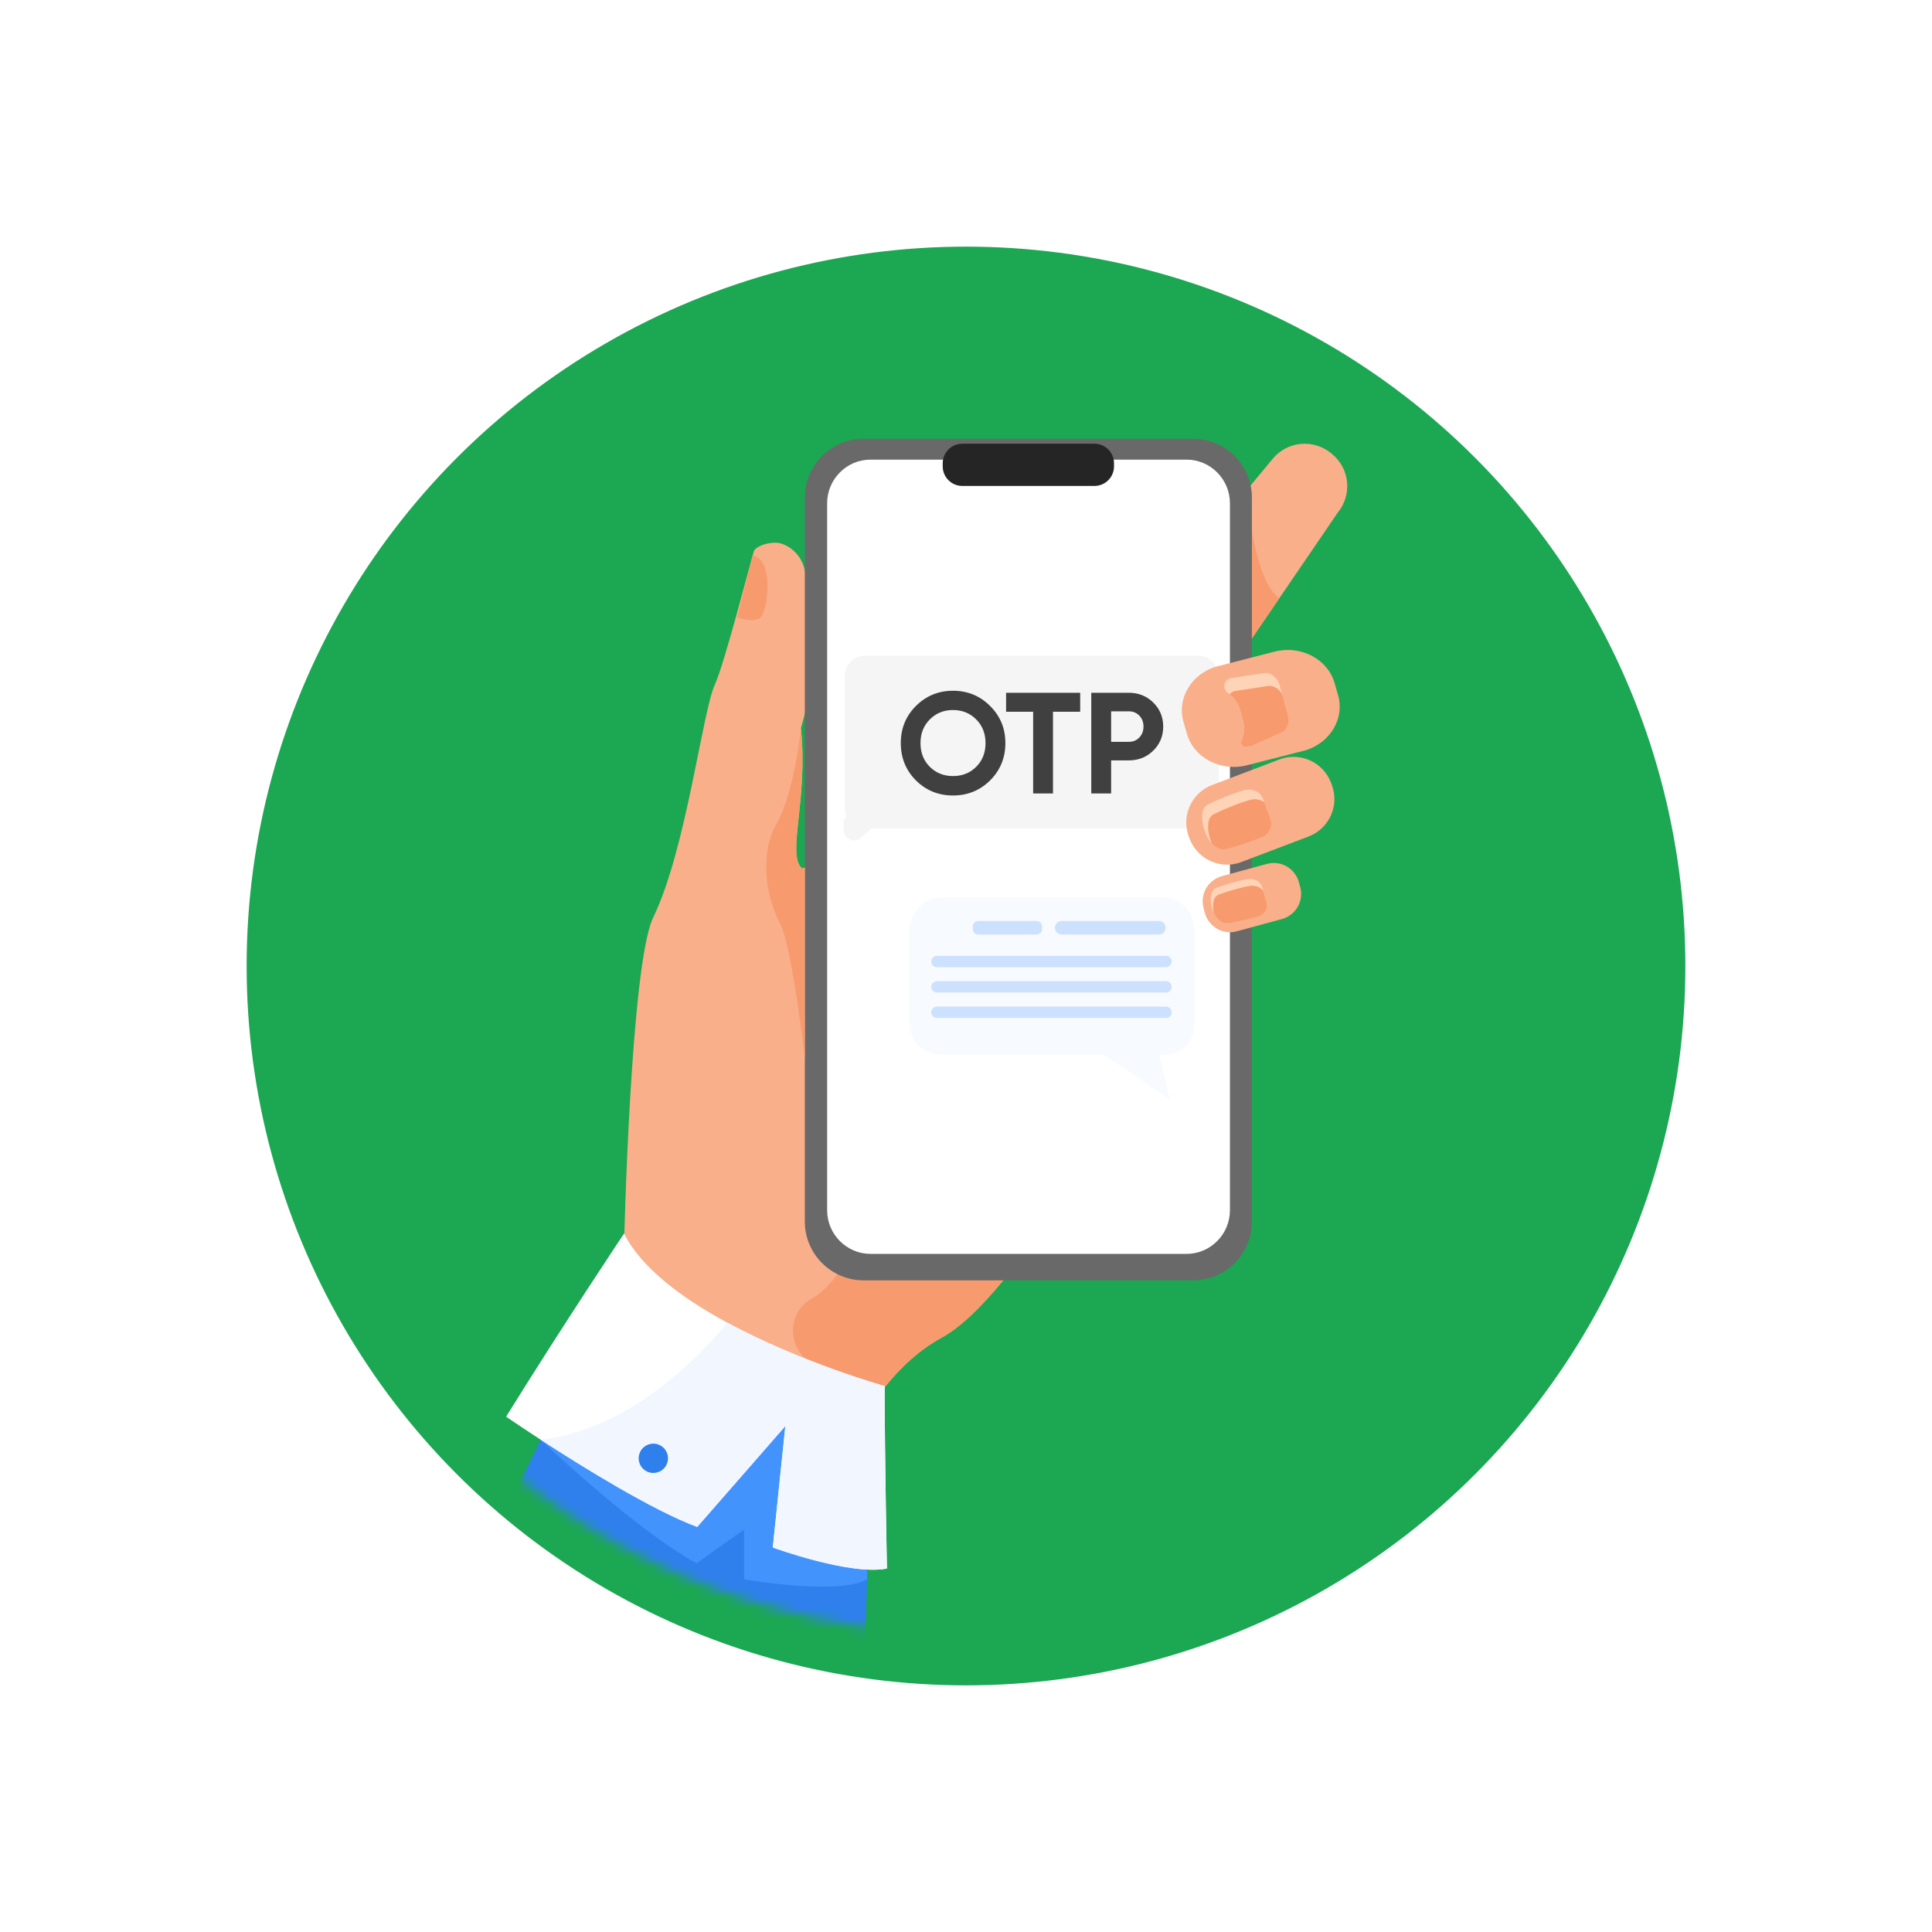 <svg width="188" height="188" viewBox="0 0 188 188" fill="none" xmlns="http://www.w3.org/2000/svg">
<g filter="url(#filter0_d_830_16136)">
<circle cx="94" cy="89" r="70" fill="#1CA753"/>
</g>
<mask id="mask0_830_16136" style="mask-type:alpha" maskUnits="userSpaceOnUse" x="24" y="19" width="140" height="140">
<circle cx="94" cy="89" r="70" fill="#C4C4C4"/>
</mask>
<g mask="url(#mask0_830_16136)">
<path d="M114.099 97.806C114.099 97.806 107.019 111.97 99.826 121.747C96.965 125.639 94.085 128.834 91.628 130.168C89.222 131.472 87.185 133.496 85.5 135.744C81.137 141.559 79.122 148.839 79.122 148.839L60.73 121.015C60.73 121.015 61.358 93.818 63.566 89.268C66.785 82.638 68.339 69.243 69.576 66.576C70.493 64.598 73.113 54.379 73.363 53.627C73.473 53.304 74.344 52.808 75.476 52.809C76.384 52.809 77.927 53.686 78.315 55.491C80.282 64.609 77.915 70.624 77.945 70.891C78.639 77.899 76.554 83.102 78.019 84.479C78.073 84.529 78.175 84.506 78.315 84.414C80.851 82.787 96.587 59.845 98.525 59.349C100.567 58.827 114.099 97.806 114.099 97.806Z" fill="#F9AF8A"/>
<path d="M84.655 143.332C84.655 143.332 84.404 155.696 83.687 172.349H37.301C47.901 149.737 57.119 130.705 57.119 130.705C57.119 130.705 83.534 131.512 84.655 143.332Z" fill="#2F80ED"/>
<path d="M130.183 49.868L124.488 58.217L118.9 66.411C118.559 66.822 118.165 66.965 117.738 66.924C116.397 66.797 114.738 64.862 113.445 63.791L113.314 63.684C112.494 63.002 111.978 62.023 111.877 60.962C111.777 59.901 112.101 58.843 112.778 58.02L121.32 47.694L123.853 44.632C124.535 43.812 125.514 43.296 126.575 43.196C127.636 43.096 128.694 43.419 129.517 44.096L129.649 44.204C130.468 44.886 130.983 45.865 131.083 46.926C131.183 47.987 130.86 49.045 130.183 49.868Z" fill="#F9AF8A"/>
<path d="M124.483 58.217L118.894 66.411C118.553 66.822 118.159 66.965 117.732 66.924L121.314 47.697C121.322 47.802 121.931 56.43 124.483 58.217Z" fill="#F79B6E"/>
<path d="M99.826 121.747C96.965 125.639 94.085 128.834 91.628 130.168C89.222 131.472 87.186 133.496 85.5 135.744C83.562 134.841 81.352 133.781 79.193 132.731C76.563 131.453 76.462 127.719 79.038 126.335C79.064 126.322 79.088 126.308 79.112 126.294C81.525 124.913 83.998 120.036 83.998 120.036L99.826 121.747Z" fill="#F79B6E"/>
<path d="M73.236 54.05L71.746 60.067C71.746 60.067 73.049 60.599 73.885 60.186C74.722 59.773 75.404 54.374 73.236 54.05Z" fill="#F79B6E"/>
<path d="M116.09 42.697H84.047C80.882 42.697 78.316 45.263 78.316 48.428V118.86C78.316 122.025 80.882 124.59 84.047 124.59H116.09C119.255 124.59 121.821 122.025 121.821 118.86V48.428C121.821 45.263 119.255 42.697 116.09 42.697Z" fill="#696969"/>
<path d="M119.683 48.97V117.769C119.683 120.103 117.787 122.013 115.468 122.013H84.703C82.387 122.013 80.488 120.103 80.488 117.769V48.97C80.488 46.636 82.384 44.727 84.703 44.727H115.471C117.787 44.727 119.683 46.639 119.683 48.97Z" fill="white"/>
<path fill-rule="evenodd" clip-rule="evenodd" d="M84.195 63.8C83.091 63.8 82.195 64.695 82.195 65.8V78.6C82.195 78.883 82.254 79.153 82.36 79.397C82.2 79.574 82.102 79.81 82.102 80.068V80.783C82.102 81.652 83.134 82.108 83.776 81.522L84.559 80.807C84.629 80.743 84.688 80.673 84.734 80.6H116.595C117.7 80.6 118.595 79.704 118.595 78.6V65.8C118.595 64.695 117.7 63.8 116.595 63.8H84.195Z" fill="#F5F5F5"/>
<path opacity="0.8" d="M96.348 75.938C95.359 76.918 94.155 77.408 92.736 77.408C91.317 77.408 90.113 76.918 89.124 75.938C88.144 74.949 87.654 73.74 87.654 72.312C87.654 70.884 88.144 69.68 89.124 68.7C90.113 67.711 91.317 67.216 92.736 67.216C94.155 67.216 95.359 67.711 96.348 68.7C97.337 69.68 97.832 70.884 97.832 72.312C97.832 73.74 97.337 74.949 96.348 75.938ZM90.482 74.622C91.089 75.219 91.84 75.518 92.736 75.518C93.632 75.518 94.383 75.219 94.99 74.622C95.597 74.015 95.9 73.245 95.9 72.312C95.9 71.379 95.597 70.609 94.99 70.002C94.383 69.395 93.632 69.092 92.736 69.092C91.84 69.092 91.089 69.395 90.482 70.002C89.875 70.609 89.572 71.379 89.572 72.312C89.572 73.245 89.875 74.015 90.482 74.622ZM105.111 67.412V69.26H102.465V77.212H100.533V69.26H97.901V67.412H105.111ZM109.844 67.412C110.787 67.412 111.58 67.729 112.224 68.364C112.868 68.999 113.19 69.778 113.19 70.702C113.19 71.626 112.868 72.405 112.224 73.04C111.58 73.675 110.787 73.992 109.844 73.992H108.122V77.212H106.19V67.412H109.844ZM109.844 72.186C110.255 72.186 110.595 72.046 110.866 71.766C111.137 71.477 111.272 71.122 111.272 70.702C111.272 70.273 111.137 69.918 110.866 69.638C110.595 69.358 110.255 69.218 109.844 69.218H108.122V72.186H109.844Z" fill="#131313"/>
<path d="M106.499 43.177H93.639C92.587 43.177 91.734 44.03 91.734 45.082V45.382C91.734 46.434 92.587 47.286 93.639 47.286H106.499C107.55 47.286 108.403 46.434 108.403 45.382V45.082C108.403 44.03 107.55 43.177 106.499 43.177Z" fill="#252525"/>
<path d="M127.343 81.395L126.494 81.718L120.783 83.888C120.651 83.939 120.515 83.982 120.378 84.017C119.451 84.255 118.468 84.143 117.618 83.704C116.768 83.265 116.108 82.528 115.766 81.634L115.682 81.412C115.319 80.448 115.352 79.379 115.774 78.439C116.196 77.498 116.974 76.763 117.936 76.394L123.261 74.372L123.647 74.224L124.497 73.901C125.462 73.537 126.533 73.57 127.474 73.994C128.414 74.417 129.149 75.197 129.517 76.16L129.601 76.382C129.963 77.347 129.928 78.415 129.505 79.354C129.082 80.293 128.305 81.027 127.343 81.395Z" fill="#F9AF8A"/>
<path d="M122.705 81.529C121.753 81.89 120.027 82.531 119.104 82.664C118.843 82.701 118.365 82.559 117.913 82.068C117.644 81.772 117.386 81.353 117.195 80.772C117.102 80.504 117.036 80.227 116.999 79.945C116.963 79.618 116.974 79.287 117.031 78.962C117.06 78.81 117.125 78.668 117.219 78.546C117.314 78.424 117.436 78.326 117.575 78.26C117.575 78.26 117.575 78.26 117.58 78.26C118.561 77.792 119.884 77.22 121.044 76.902C121.845 76.68 122.657 77.035 122.91 77.737L123.03 78.064L123.643 79.743C123.897 80.438 123.484 81.235 122.705 81.529Z" fill="#FFD3B6"/>
<path d="M122.704 81.528C121.752 81.89 120.026 82.531 119.103 82.664C118.842 82.701 118.364 82.559 117.912 82.068C117.864 81.955 117.82 81.838 117.779 81.711C117.685 81.443 117.619 81.166 117.583 80.884C117.547 80.557 117.558 80.226 117.614 79.901C117.644 79.749 117.709 79.607 117.803 79.485C117.898 79.364 118.02 79.266 118.159 79.2C118.159 79.2 118.159 79.2 118.164 79.2C119.145 78.731 120.467 78.16 121.628 77.841C121.864 77.77 122.112 77.754 122.356 77.792C122.599 77.83 122.83 77.923 123.033 78.063L123.646 79.742C123.896 80.438 123.483 81.235 122.704 81.528Z" fill="#F79B6E"/>
<path d="M124.753 89.427L120.347 90.626C119.702 90.8 119.014 90.711 118.434 90.379C117.854 90.048 117.429 89.5 117.252 88.856L117.116 88.357C116.942 87.711 117.032 87.023 117.364 86.443C117.697 85.863 118.246 85.438 118.891 85.261L123.295 84.062C123.941 83.889 124.629 83.978 125.209 84.311C125.789 84.643 126.214 85.192 126.391 85.837L126.526 86.335C126.698 86.981 126.609 87.668 126.276 88.247C125.944 88.826 125.396 89.25 124.753 89.427Z" fill="#F9AF8A"/>
<path d="M122.37 89.211C121.561 89.427 120.099 89.808 119.332 89.85C119.053 89.866 118.495 89.628 118.131 88.897C117.94 88.499 117.83 88.068 117.807 87.628C117.802 87.373 117.835 87.119 117.906 86.874C117.943 86.757 118.008 86.651 118.094 86.563C118.181 86.476 118.287 86.41 118.403 86.371H118.408C119.247 86.076 120.374 85.722 121.349 85.551C122.022 85.433 122.661 85.757 122.819 86.312L122.933 86.709L123.272 87.9C123.429 88.449 123.031 89.035 122.37 89.211Z" fill="#FFD3B6"/>
<path d="M122.37 89.211C121.561 89.427 120.099 89.808 119.332 89.85C119.053 89.866 118.495 89.628 118.131 88.897C118.079 88.698 118.049 88.494 118.042 88.289C118.036 88.034 118.069 87.78 118.14 87.535C118.178 87.418 118.242 87.312 118.329 87.224C118.416 87.137 118.522 87.071 118.638 87.032C119.478 86.736 120.605 86.381 121.58 86.212C122.138 86.114 122.672 86.32 122.929 86.708L123.268 87.899C123.429 88.449 123.031 89.035 122.37 89.211Z" fill="#F79B6E"/>
<path d="M52.603 140.085C52.603 140.085 61.669 148.768 67.78 152.12L72.407 148.838V153.679C72.407 153.679 81.503 155.289 84.377 153.679V140.477L58.821 127.664L52.603 140.085Z" fill="#4493FD" fill-opacity="0.98"/>
<path d="M86.308 152.629C82.787 153.351 75.199 150.585 75.199 150.585L76.421 138.764L67.843 148.583C63.48 146.957 56.654 142.722 52.599 140.085C50.581 138.772 49.248 137.856 49.248 137.856C54.97 128.647 60.726 120.034 60.726 120.034C62.416 123.414 66.414 126.348 70.749 128.696C77.953 132.598 86.083 134.877 86.083 134.877C86.086 141.904 86.308 152.629 86.308 152.629Z" fill="white"/>
<path d="M78.316 102.989C78.316 102.989 77.058 91.993 75.894 89.849C74.729 87.706 73.749 83.41 75.537 80.22C77.324 77.03 77.942 70.894 77.942 70.894C78.636 77.903 76.55 83.105 78.016 84.483C78.07 84.533 78.171 84.509 78.312 84.418L78.316 102.989Z" fill="#F79B6E"/>
<path d="M127.204 72.957L127.11 72.99L121.336 74.469C118.797 75.122 116.171 73.748 115.501 71.417L115.158 70.229C114.514 67.991 115.897 65.65 118.257 64.891L120.164 64.402L124.031 63.409C126.57 62.756 129.195 64.13 129.865 66.461L130.209 67.656C130.844 69.859 129.505 72.166 127.204 72.957Z" fill="#F9AF8A"/>
<path d="M124.561 71.345L121.751 72.609H121.733C121.622 72.64 121.508 72.665 121.394 72.683C121.347 72.691 121.299 72.696 121.252 72.701C121.232 72.703 121.212 72.703 121.193 72.701C121.119 72.698 121.048 72.678 120.985 72.641C120.921 72.604 120.868 72.552 120.83 72.49C120.791 72.428 120.769 72.357 120.765 72.284C120.76 72.21 120.774 72.137 120.805 72.071C121.08 71.475 121.136 70.802 120.964 70.169L120.897 69.924C120.897 69.922 120.897 69.919 120.897 69.917L120.679 69.12C120.514 68.507 120.158 67.963 119.663 67.567C119.605 67.52 119.546 67.476 119.485 67.434C118.93 67.05 119.072 66.177 119.721 66L119.739 65.995L122.817 65.529C123.578 65.322 124.311 65.908 124.518 66.669L124.765 67.576L125.292 69.511C125.499 70.277 125.318 71.138 124.561 71.345Z" fill="#FFD3B6"/>
<path d="M124.563 71.345L121.752 72.609H121.735C121.669 72.622 121.463 72.657 121.194 72.698C121.121 72.696 121.049 72.675 120.986 72.638C120.923 72.602 120.87 72.55 120.831 72.487C120.793 72.425 120.77 72.354 120.766 72.281C120.762 72.208 120.776 72.135 120.807 72.068C121.082 71.473 121.138 70.799 120.966 70.166L120.898 69.921C120.899 69.919 120.899 69.916 120.898 69.914L120.681 69.12C120.515 68.507 120.159 67.963 119.664 67.567C119.77 67.412 119.927 67.301 120.108 67.252L120.126 67.247L123.204 66.782C123.845 66.608 124.465 66.996 124.77 67.576L125.296 69.511C125.5 70.277 125.32 71.139 124.563 71.345Z" fill="#F79B6E"/>
<path d="M91.749 87.311H113.114C113.935 87.314 114.721 87.641 115.301 88.221C115.881 88.801 116.209 89.587 116.211 90.407V99.784C116.209 100.537 115.909 101.259 115.376 101.792C114.843 102.325 114.121 102.626 113.367 102.628H112.818L113.847 106.976L107.384 102.628H91.568C90.749 102.624 89.964 102.297 89.384 101.718C88.805 101.139 88.478 100.354 88.475 99.534V90.589C88.477 89.721 88.823 88.89 89.436 88.275C90.05 87.661 90.881 87.315 91.749 87.311Z" fill="#F7FAFF"/>
<path d="M91.177 94.115H113.458C113.604 94.114 113.744 94.056 113.847 93.953C113.951 93.849 114.009 93.709 114.01 93.563C114.009 93.417 113.951 93.277 113.847 93.174C113.744 93.07 113.604 93.012 113.458 93.011H91.177C91.031 93.012 90.89 93.07 90.787 93.174C90.684 93.277 90.625 93.417 90.625 93.563C90.625 93.709 90.684 93.849 90.787 93.953C90.89 94.056 91.031 94.114 91.177 94.115Z" fill="#CBE1FD"/>
<path d="M91.177 96.584H113.458C113.604 96.583 113.744 96.525 113.848 96.422C113.951 96.318 114.009 96.178 114.01 96.032C114.009 95.886 113.951 95.746 113.847 95.643C113.744 95.539 113.604 95.481 113.458 95.481H91.177C91.031 95.481 90.89 95.539 90.787 95.642C90.684 95.746 90.625 95.886 90.625 96.032C90.625 96.178 90.683 96.319 90.787 96.422C90.89 96.525 91.03 96.584 91.177 96.584Z" fill="#CBE1FD"/>
<path d="M91.177 99.054H113.458C113.604 99.053 113.744 98.995 113.847 98.892C113.951 98.788 114.009 98.648 114.01 98.502C114.009 98.356 113.951 98.216 113.848 98.113C113.744 98.009 113.604 97.951 113.458 97.951H91.177C91.03 97.951 90.89 98.009 90.787 98.112C90.683 98.216 90.625 98.356 90.625 98.502C90.625 98.648 90.684 98.788 90.787 98.892C90.89 98.995 91.031 99.053 91.177 99.054Z" fill="#CBE1FD"/>
<path d="M103.313 90.936H112.77C112.945 90.936 113.111 90.866 113.234 90.743C113.357 90.62 113.427 90.453 113.427 90.279C113.427 90.105 113.357 89.938 113.234 89.815C113.111 89.692 112.944 89.623 112.77 89.622H103.313C103.139 89.623 102.972 89.692 102.849 89.815C102.726 89.938 102.657 90.105 102.656 90.279C102.657 90.453 102.726 90.62 102.849 90.743C102.972 90.866 103.139 90.936 103.313 90.936Z" fill="#CBE1FD"/>
<path d="M95.185 90.936H100.875C101.162 90.936 101.395 90.704 101.395 90.417V90.142C101.395 89.855 101.162 89.623 100.875 89.623H95.185C94.898 89.623 94.666 89.855 94.666 90.142V90.417C94.666 90.704 94.898 90.936 95.185 90.936Z" fill="#CBE1FD"/>
<path d="M86.404 49.03L85.965 49.345L85.522 49.034C85.571 48.964 85.637 48.906 85.713 48.867C85.789 48.827 85.874 48.806 85.96 48.806C86.046 48.805 86.131 48.825 86.208 48.865C86.284 48.904 86.35 48.961 86.401 49.03H86.404Z" fill="white"/>
<path d="M85.967 48.039C85.757 48.039 85.551 48.089 85.366 48.186C85.18 48.282 85.02 48.422 84.9 48.593L85.178 48.788C85.267 48.662 85.384 48.559 85.521 48.487C85.657 48.416 85.809 48.378 85.963 48.378C86.117 48.377 86.269 48.413 86.406 48.484C86.543 48.554 86.661 48.657 86.751 48.783L87.028 48.584C86.907 48.415 86.748 48.278 86.563 48.183C86.379 48.088 86.174 48.038 85.967 48.039Z" fill="white"/>
<path d="M85.966 46.581C85.523 46.581 85.087 46.688 84.694 46.892C84.301 47.096 83.963 47.392 83.709 47.754L83.988 47.949C84.21 47.633 84.505 47.375 84.848 47.196C85.19 47.017 85.571 46.923 85.957 46.922C86.344 46.92 86.725 47.012 87.069 47.188C87.413 47.364 87.71 47.62 87.934 47.934L88.21 47.736C87.955 47.378 87.618 47.087 87.228 46.886C86.838 46.685 86.405 46.581 85.966 46.581Z" fill="white"/>
<path d="M85.967 47.378C85.651 47.378 85.341 47.454 85.061 47.598C84.781 47.743 84.54 47.953 84.357 48.209L84.635 48.405C84.786 48.194 84.985 48.021 85.215 47.902C85.446 47.783 85.701 47.72 85.961 47.719C86.22 47.718 86.476 47.779 86.707 47.896C86.939 48.014 87.139 48.184 87.291 48.394L87.567 48.197C87.384 47.943 87.144 47.737 86.865 47.595C86.587 47.452 86.279 47.378 85.967 47.378Z" fill="white"/>
<path d="M86.308 152.629C82.787 153.351 75.2 150.585 75.2 150.585L76.421 138.764L67.843 148.584C63.48 146.957 56.654 142.722 52.6 140.085C62.991 138.952 70.749 128.697 70.749 128.697C77.953 132.599 86.084 134.878 86.084 134.878C86.086 141.904 86.308 152.629 86.308 152.629Z" fill="#F2F7FF"/>
<path d="M62.148 141.891C62.151 141.609 62.237 141.334 62.397 141.101C62.556 140.867 62.78 140.686 63.042 140.581C63.304 140.475 63.591 140.45 63.867 140.507C64.144 140.565 64.397 140.703 64.594 140.905C64.792 141.106 64.925 141.362 64.978 141.639C65.031 141.916 65 142.203 64.889 142.463C64.779 142.723 64.594 142.944 64.358 143.099C64.121 143.253 63.845 143.334 63.562 143.332C63.375 143.33 63.19 143.291 63.017 143.218C62.845 143.145 62.688 143.038 62.557 142.904C62.426 142.771 62.322 142.612 62.252 142.438C62.182 142.265 62.147 142.079 62.148 141.891Z" fill="#2F80ED"/>
</g>
<defs>
<filter id="filter0_d_830_16136" x="0" y="0" width="188" height="188" filterUnits="userSpaceOnUse" color-interpolation-filters="sRGB">
<feFlood flood-opacity="0" result="BackgroundImageFix"/>
<feColorMatrix in="SourceAlpha" type="matrix" values="0 0 0 0 0 0 0 0 0 0 0 0 0 0 0 0 0 0 127 0" result="hardAlpha"/>
<feOffset dy="5"/>
<feGaussianBlur stdDeviation="12"/>
<feComposite in2="hardAlpha" operator="out"/>
<feColorMatrix type="matrix" values="0 0 0 0 0.854 0 0 0 0 0.854 0 0 0 0 0.854 0 0 0 0.1 0"/>
<feBlend mode="normal" in2="BackgroundImageFix" result="effect1_dropShadow_830_16136"/>
<feBlend mode="normal" in="SourceGraphic" in2="effect1_dropShadow_830_16136" result="shape"/>
</filter>
</defs>
</svg>

